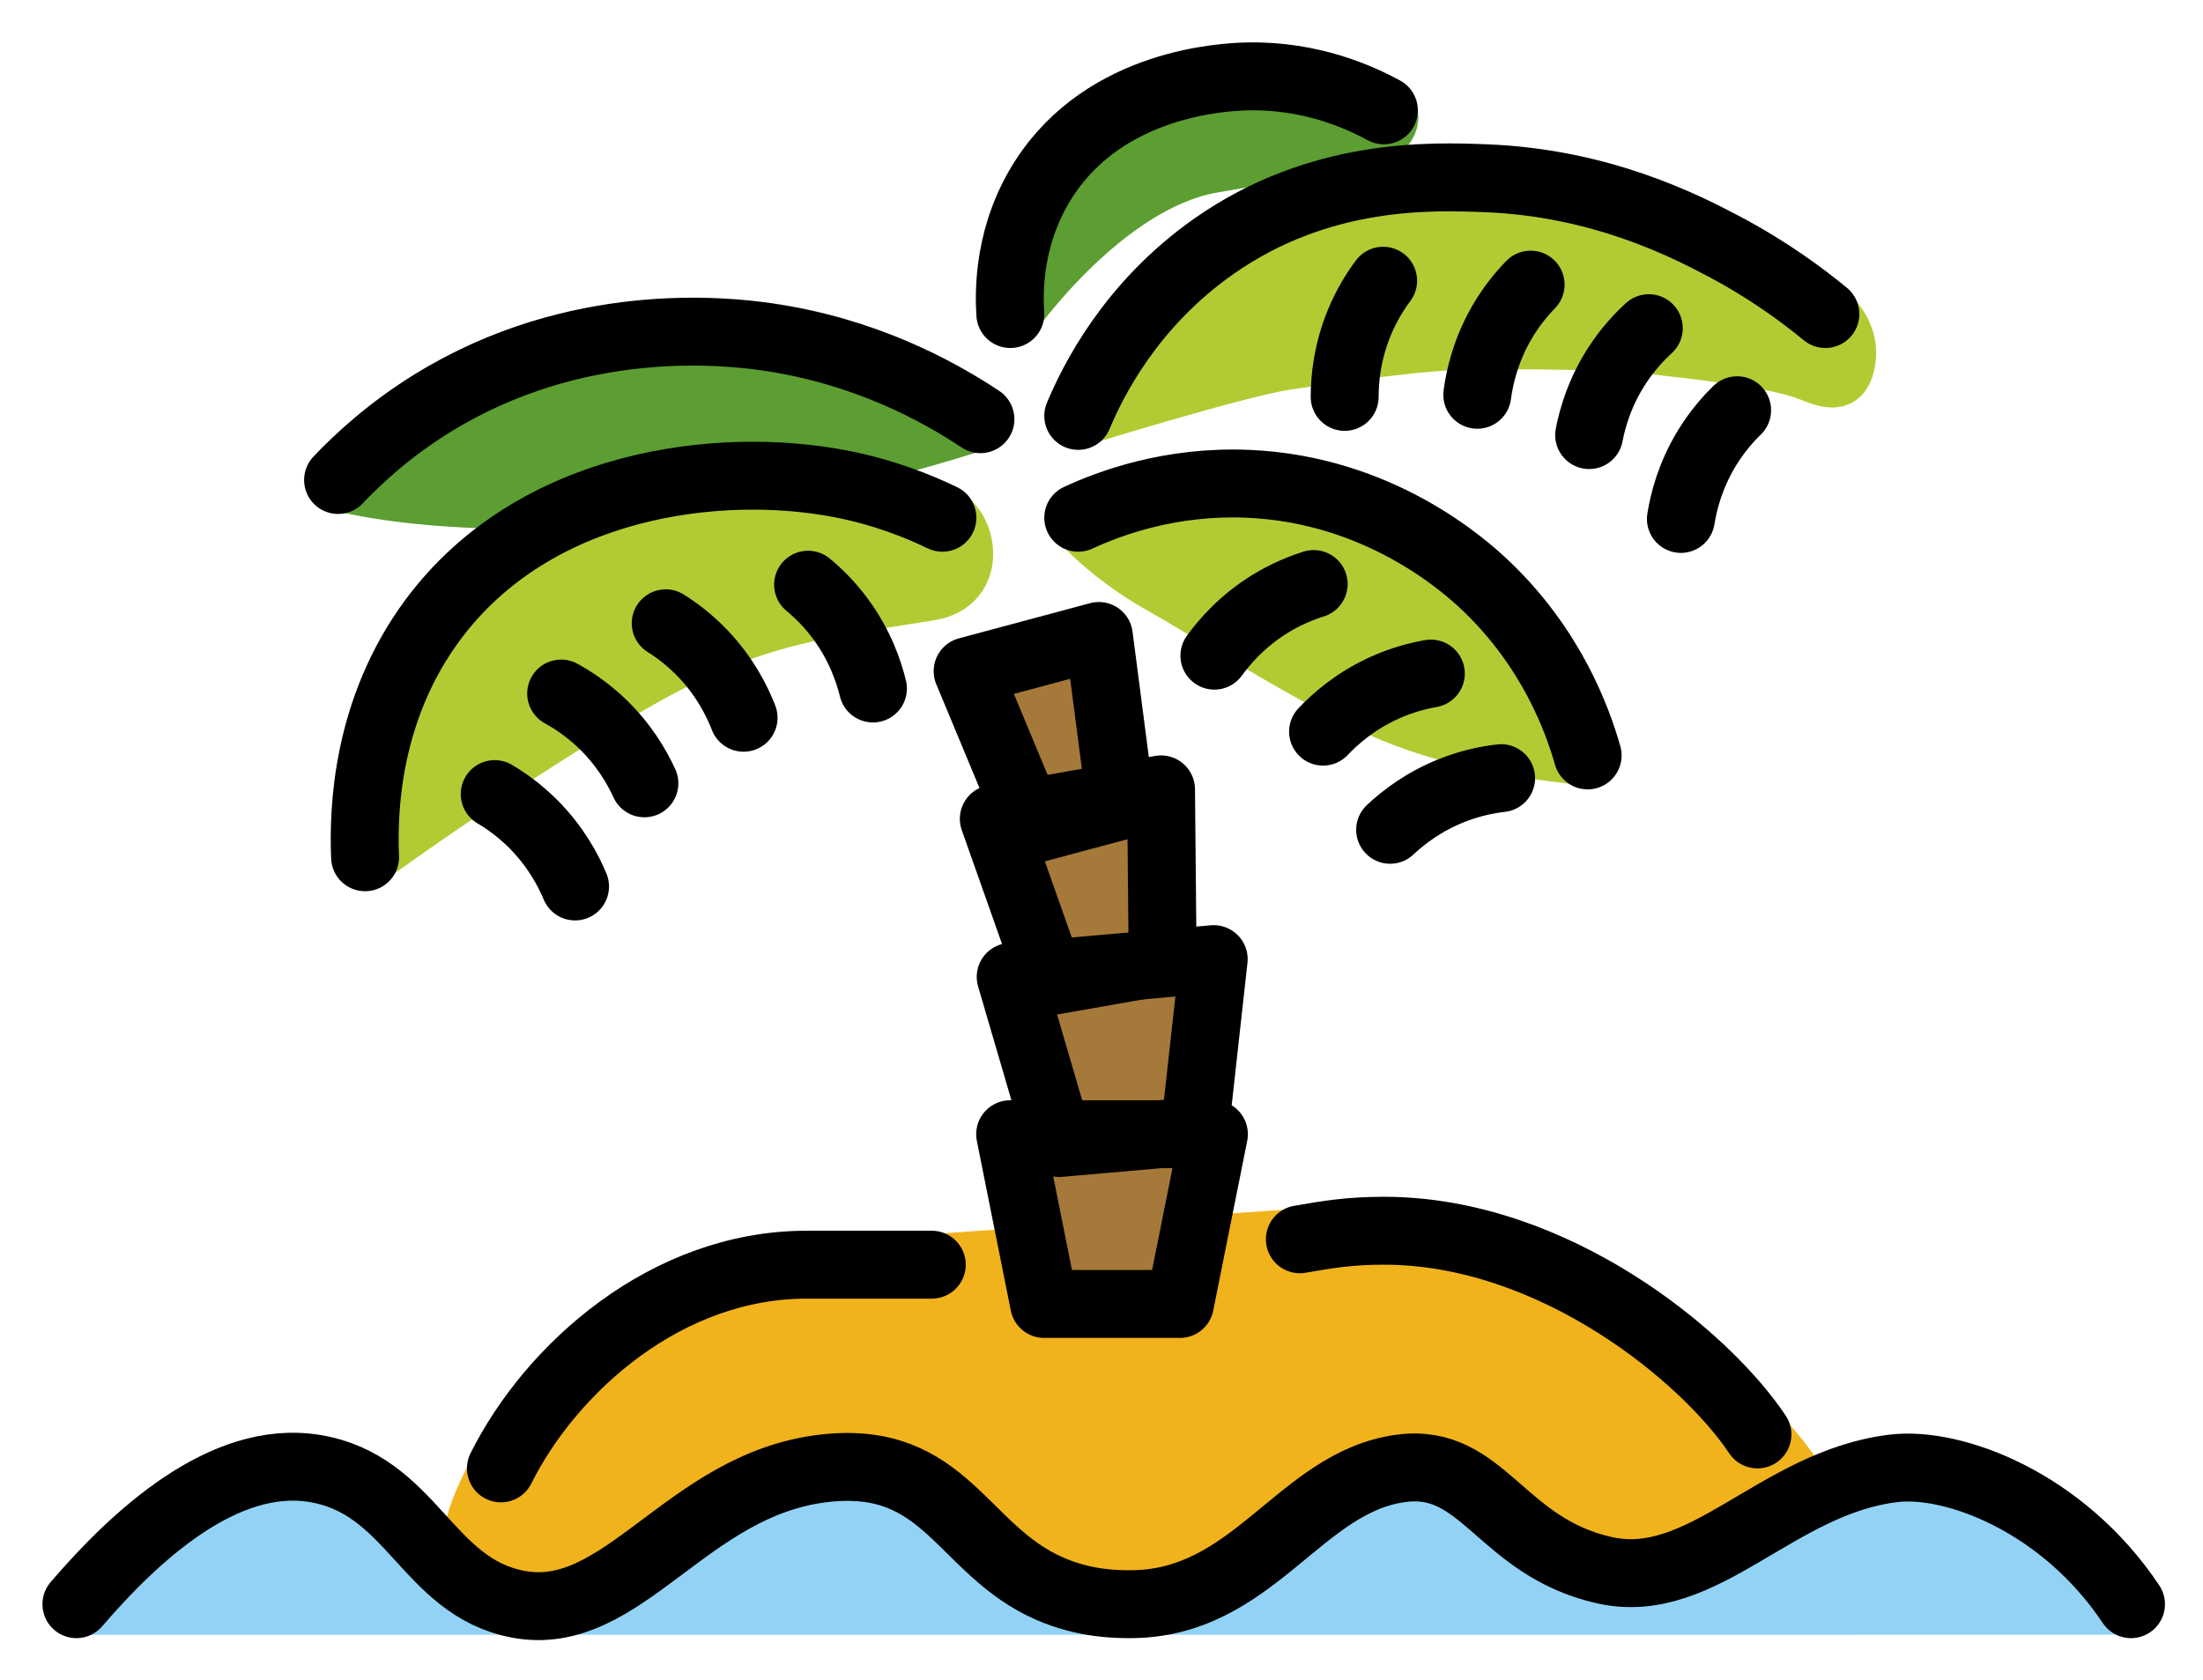 <svg xmlns="http://www.w3.org/2000/svg" role="img" viewBox="3.25 7.75 64.87 49.49"><title>1F3DD.svg</title><g id="color" stroke-linecap="round" stroke-linejoin="round" stroke-miterlimit="10"><path fill="#F1B31C" stroke="#F1B31C" stroke-width="1.8" d="M55,50c-1.532-2.298-6-6-11-6c-1,0-1.648,0.107-2.474,0.252L30.688,45c-1.462,0-2.839,0-3.688,0 c-4.123,0-7.518,3.036-9,6c0,0-0.953,1.696-0.755,2.23C17.346,53.502,18,53.417,18,53.417h37.833 c0,0,1.75,0.5,0.917-1C55.917,50.917,55,50,55,50z"/><path fill="#92D3F5" stroke="#92D3F5" stroke-width="1.8" d="M66,55c-2-3-5.215-4.218-7-4c-3.454,0.423-5.605,3.647-8.5,3c-3.069-0.686-3.567-3.328-6-3 c-3.005,0.405-4.338,4.018-8,4c-0.386-0.002-1.304-0.007-2.333-0.454C31.556,53.411,31.111,50.575,27.5,51 c-4.053,0.477-5.909,4.591-9,4c-2.697-0.516-3.112-3.538-6-4c-2.662-0.426-5.258,1.97-7,4H66z"/><path fill="#5C9E31" stroke="#5C9E31" stroke-width="1.8" d="M44 11c-.69-.365-2.14-1.036-4-1-.721.014-4.172.183-6 3-1.058 1.63-1.045 3.316-1 4 0 0 2.705-3.876 5.896-4.458 2.182-.398 3.456-.457 4.317-.646C44.109 11.7 44.264 11.139 44 11zM32.12 20.097c-1.296-.862-3.426-2.007-6.256-2.421-1.291-.189-5.65-.654-9.861 1.938-1.276.785-2.198 1.642-2.798 2.274C13.204 21.888 20.189 23.917 32.12 20.097"/><path fill="#B1CC33" stroke="#B1CC33" stroke-width="1.8" d="M57 17c-1.004-.772-1.724-1.28-3.035-1.972C52.841 14.434 50.394 13.13 47 13c-1.568-.06-4.873-.194-8 2-2.466 1.73-3.574 3.982-4 5 0 0 4.708-1.458 6.125-1.667 1.417-.208 4.079-.605 5.625-.605 1.571 0 3.709-.02 5.542.188 1.833.208 3.413.424 4.238.742.671.259.977.384 1.063-.423C57.617 18.003 57.552 17.425 57 17zM50 30c-.299-1.051-1.058-3.151-3-5-.619-.589-3.124-2.834-7-3-2.297-.098-4.081.576-5 1 0 0 .847 1.03 2.486 1.953 1.639.922 5.098 3.163 7.223 3.939S48.5 29.792 50 30M31 23c-.694-.224-1.712-.751-3-1-3.555-.686-8.99-.052-12 4-1.968 2.65-2.058 5.629-2 7 0 0 2.547-1.916 6.833-4.555 4.039-2.488 5.756-2.676 9.782-3.314C32.062 24.902 31.655 23.211 31 23z"/><path fill="#A57939" stroke-width="2" d="M36.257 31.485L33.681 32.175 31.743 27.518 35.607 26.482z"/><path fill="#A57939" stroke-width="2" d="M37.486 36.069L34.203 36.648 32.514 31.868 37.438 31z"/><path fill="#A57939" stroke-width="2" d="M38.428 41.068L34.443 41.417 33.011 36.523 38.989 36z"/><path fill="#A57939" stroke-width="2" d="M37.995 46.157L33.995 46.157 32.995 41.157 38.995 41.157z"/></g><g id="line" fill="none" stroke="#000" stroke-linecap="round" stroke-linejoin="round" stroke-miterlimit="10" stroke-width="2"><path d="M36.257 31.485L33.681 32.175 31.743 27.518 35.607 26.482z"/><path d="M37.486 36.069L34.203 36.648 32.514 31.868 37.438 31zM5.5 55c1.742-2.03 4.338-4.426 7-4 2.888.462 3.303 3.484 6 4 3.091.591 4.947-3.523 9-4 3.611-.425 4.056 2.411 6.667 3.546C35.196 54.993 36.114 54.998 36.5 55c3.662.018 4.995-3.595 8-4 2.433-.328 2.931 2.314 6 3 2.895.647 5.046-2.577 8.5-3 1.785-.218 5 1 7 4M41.526 44.252C42.352 44.108 43 44 44 44c5 0 9.468 3.702 11 6"/><path d="M18 51c1.482-2.964 4.877-6 9-6 .849 0 2.226 0 3.688 0M14 33c-.058-1.371.032-4.35 2-7 3.01-4.052 8.445-4.686 12-4 1.288.249 2.311.667 3 1M38.428 41.068L34.443 41.417 33.011 36.523 38.989 36zM35 20c.426-1.018 1.534-3.27 4-5 3.127-2.194 6.432-2.06 8-2 3.394.13 5.876 1.407 7 2 1.312.693 2.315 1.435 3 2M32.12 20.097c-1.296-.862-3.426-2.007-6.256-2.421-1.291-.189-5.65-.654-9.861 1.938-1.276.785-2.198 1.642-2.798 2.274M44 11c-.713-.388-2.14-1.036-4-1-.721.014-4.172.183-6 3-1.058 1.63-1.045 3.316-1 4M35 23c.919-.424 2.703-1.098 5-1 3.876.166 6.381 2.411 7 3 1.942 1.849 2.701 3.949 3 5"/><path d="M28.955 28.029c-.123-.502-.378-1.259-.94-2.029-.328-.449-.675-.785-.97-1.029M25.146 28.891c-.188-.482-.539-1.199-1.197-1.889-.384-.402-.772-.691-1.096-.894M22.225 30.822c-.215-.47-.608-1.166-1.305-1.816-.406-.379-.811-.644-1.146-.829M20.183 33.86c-.2-.477-.571-1.184-1.247-1.856-.394-.392-.79-.67-1.119-.865M42.845 19.44c.001-.517.07-1.313.434-2.193.213-.513.47-.923.699-1.229M46.75 19.378c.068-.512.241-1.292.717-2.118.278-.481.587-.853.854-1.127M50.044 20.565c.098-.508.315-1.276.839-2.073.305-.464.636-.818.918-1.076M52.746 23.035c.082-.51.275-1.286.773-2.098.291-.474.609-.837.883-1.104M37.995 46.157L33.995 46.157 32.995 41.157 38.995 41.157zM39.009 27.062c.304-.418.826-1.023 1.637-1.523.473-.292.922-.472 1.287-.587M42.209 29.3c.356-.375.952-.907 1.822-1.297.507-.227.976-.348 1.352-.414M44.184 32.191c.377-.354 1.003-.85 1.894-1.188.519-.198.994-.29 1.374-.334"/></g></svg>